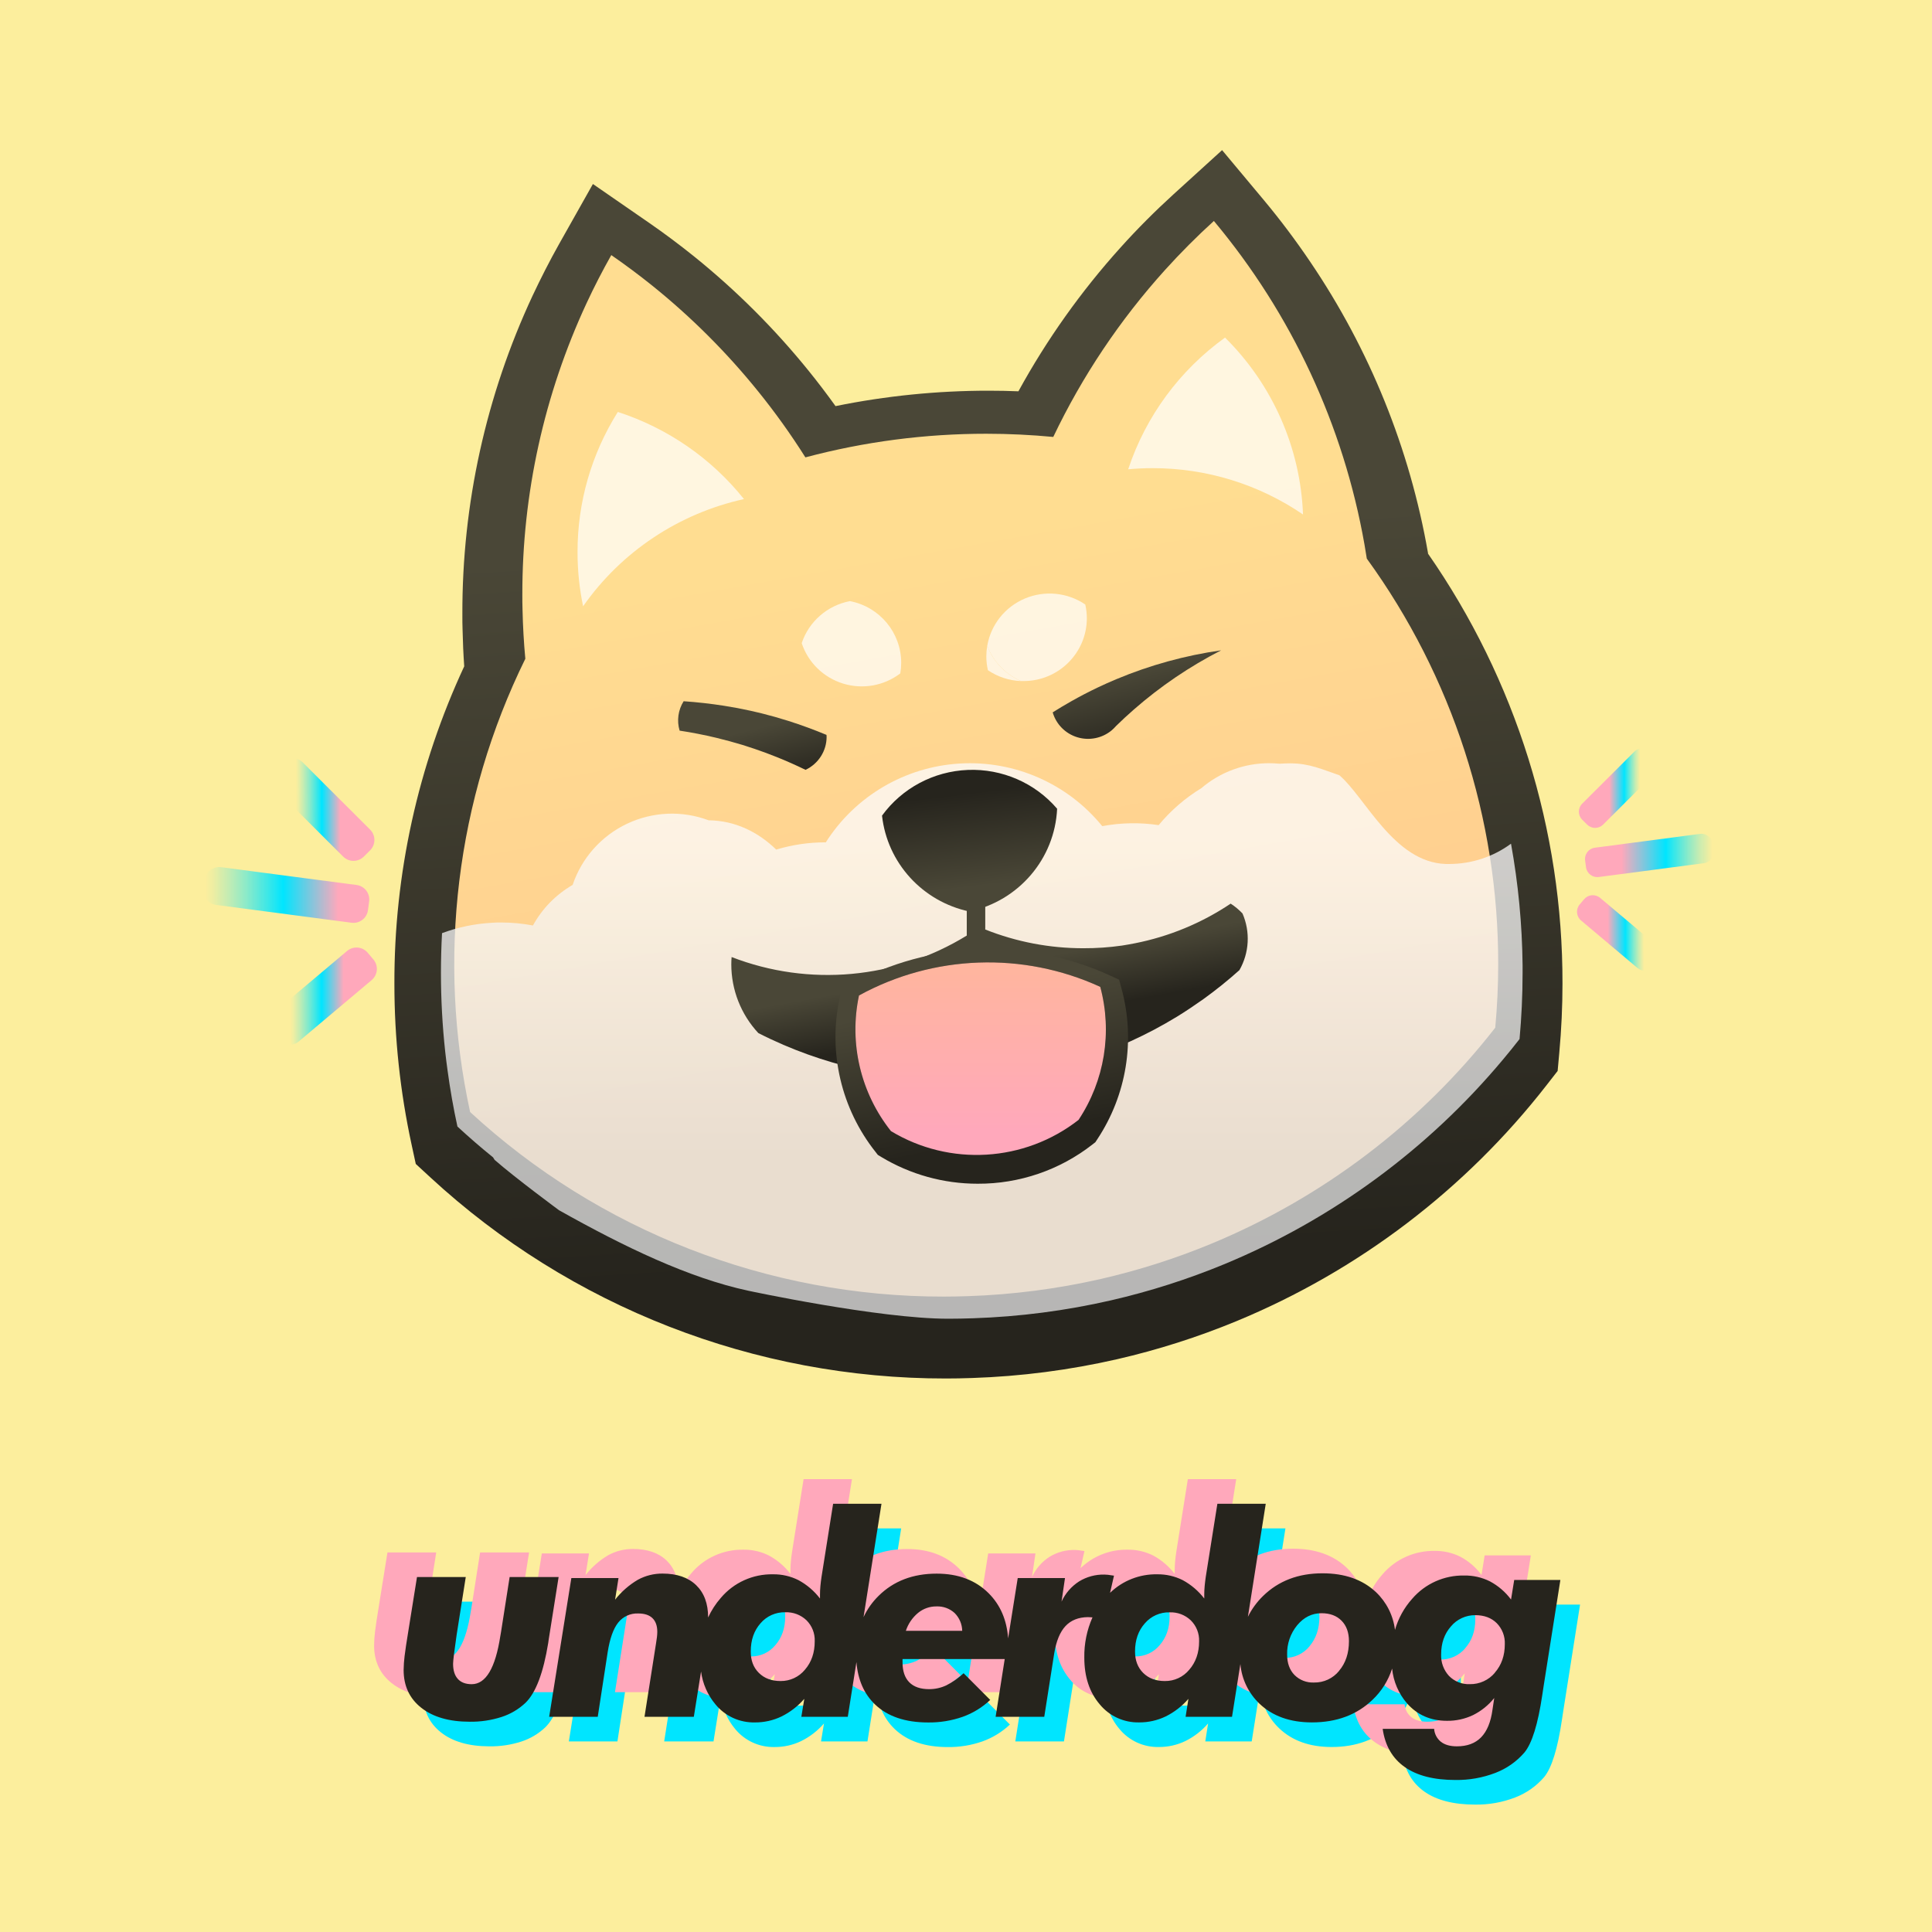 <?xml version="1.0" encoding="UTF-8"?>
<svg width="785px" height="785px" viewBox="0 0 785 785" version="1.1" xmlns="http://www.w3.org/2000/svg" xmlns:xlink="http://www.w3.org/1999/xlink">
    <!-- Generator: Sketch 55.1 (78136) - https://sketchapp.com -->
    <title>stacked-full</title>
    <desc>Created with Sketch.</desc>
    <defs>
        <linearGradient x1="51.297%" y1="90.282%" x2="47.882%" y2="31.353%" id="linearGradient-1">
            <stop stop-color="#26241D" offset="0%"></stop>
            <stop stop-color="#4A4737" offset="100%"></stop>
        </linearGradient>
        <linearGradient x1="52.702%" y1="84.639%" x2="43.199%" y2="29.942%" id="linearGradient-2">
            <stop stop-color="#FFCA90" offset="0%"></stop>
            <stop stop-color="#FFDD91" offset="100%"></stop>
        </linearGradient>
        <linearGradient x1="50%" y1="14.398%" x2="50%" y2="71.191%" id="linearGradient-3">
            <stop stop-color="#FCFBFA" offset="0%"></stop>
            <stop stop-color="#E2E2E2" offset="100%"></stop>
        </linearGradient>
        <linearGradient x1="56.871%" y1="66.101%" x2="48.341%" y2="44.279%" id="linearGradient-4">
            <stop stop-color="#26241D" offset="0%"></stop>
            <stop stop-color="#4A4737" offset="100%"></stop>
        </linearGradient>
        <linearGradient x1="47.078%" y1="17.354%" x2="56.766%" y2="82.073%" id="linearGradient-5">
            <stop stop-color="#26241D" offset="0%"></stop>
            <stop stop-color="#4A4737" offset="100%"></stop>
        </linearGradient>
        <linearGradient x1="75.451%" y1="100.707%" x2="41.407%" y2="27.37%" id="linearGradient-6">
            <stop stop-color="#26241D" offset="0%"></stop>
            <stop stop-color="#4A4737" offset="100%"></stop>
        </linearGradient>
        <linearGradient x1="86.047%" y1="115.875%" x2="47.067%" y2="42.823%" id="linearGradient-7">
            <stop stop-color="#26241D" offset="0%"></stop>
            <stop stop-color="#4A4737" offset="100%"></stop>
        </linearGradient>
        <linearGradient x1="59.559%" y1="80.903%" x2="45.617%" y2="24.335%" id="linearGradient-8">
            <stop stop-color="#26241D" offset="0%"></stop>
            <stop stop-color="#4A4737" offset="100%"></stop>
        </linearGradient>
        <linearGradient x1="50.012%" y1="83.526%" x2="50.012%" y2="-3.603%" id="linearGradient-9">
            <stop stop-color="#FFA8BB" offset="0%"></stop>
            <stop stop-color="#FFB79A" offset="100%"></stop>
        </linearGradient>
        <linearGradient x1="18.019%" y1="41.68%" x2="81.957%" y2="58.326%" id="linearGradient-10">
            <stop stop-color="#00E5FF" stop-opacity="0" offset="0%"></stop>
            <stop stop-color="#00E5FF" stop-opacity="0.06" offset="5%"></stop>
            <stop stop-color="#00E5FF" stop-opacity="0.2" offset="13%"></stop>
            <stop stop-color="#00E5FF" stop-opacity="0.44" offset="25%"></stop>
            <stop stop-color="#00E5FF" stop-opacity="0.77" offset="39%"></stop>
            <stop stop-color="#00E5FF" offset="48%"></stop>
            <stop stop-color="#FFA8BB" offset="82%"></stop>
        </linearGradient>
        <linearGradient x1="21.812%" y1="58.699%" x2="78.17%" y2="41.296%" id="linearGradient-11">
            <stop stop-color="#00E5FF" stop-opacity="0" offset="0%"></stop>
            <stop stop-color="#00E5FF" stop-opacity="0.06" offset="5%"></stop>
            <stop stop-color="#00E5FF" stop-opacity="0.2" offset="13%"></stop>
            <stop stop-color="#00E5FF" stop-opacity="0.44" offset="25%"></stop>
            <stop stop-color="#00E5FF" stop-opacity="0.77" offset="39%"></stop>
            <stop stop-color="#00E5FF" offset="48%"></stop>
            <stop stop-color="#FFA8BB" offset="82%"></stop>
        </linearGradient>
        <linearGradient x1="0.76%" y1="51.493%" x2="99.252%" y2="48.511%" id="linearGradient-12">
            <stop stop-color="#00E5FF" stop-opacity="0" offset="0%"></stop>
            <stop stop-color="#00E5FF" stop-opacity="0.06" offset="5%"></stop>
            <stop stop-color="#00E5FF" stop-opacity="0.2" offset="13%"></stop>
            <stop stop-color="#00E5FF" stop-opacity="0.44" offset="25%"></stop>
            <stop stop-color="#00E5FF" stop-opacity="0.77" offset="39%"></stop>
            <stop stop-color="#00E5FF" offset="48%"></stop>
            <stop stop-color="#FFA8BB" offset="82%"></stop>
        </linearGradient>
        <linearGradient x1="18.048%" y1="58.316%" x2="81.97%" y2="41.671%" id="linearGradient-13">
            <stop stop-color="#00E5FF" stop-opacity="0" offset="0%"></stop>
            <stop stop-color="#00E5FF" stop-opacity="0.06" offset="3%"></stop>
            <stop stop-color="#00E5FF" stop-opacity="0.2" offset="10%"></stop>
            <stop stop-color="#00E5FF" stop-opacity="0.44" offset="19%"></stop>
            <stop stop-color="#00E5FF" stop-opacity="0.77" offset="30%"></stop>
            <stop stop-color="#00E5FF" offset="37%"></stop>
            <stop stop-color="#FFA8BB" offset="72%"></stop>
        </linearGradient>
        <linearGradient x1="21.84%" y1="41.29%" x2="78.206%" y2="58.7%" id="linearGradient-14">
            <stop stop-color="#00E5FF" stop-opacity="0" offset="0%"></stop>
            <stop stop-color="#00E5FF" stop-opacity="0.06" offset="3%"></stop>
            <stop stop-color="#00E5FF" stop-opacity="0.2" offset="10%"></stop>
            <stop stop-color="#00E5FF" stop-opacity="0.44" offset="19%"></stop>
            <stop stop-color="#00E5FF" stop-opacity="0.77" offset="30%"></stop>
            <stop stop-color="#00E5FF" offset="37%"></stop>
            <stop stop-color="#FFA8BB" offset="72%"></stop>
        </linearGradient>
        <linearGradient x1="0.777%" y1="48.503%" x2="99.26%" y2="51.484%" id="linearGradient-15">
            <stop stop-color="#00E5FF" stop-opacity="0" offset="0%"></stop>
            <stop stop-color="#00E5FF" stop-opacity="0.06" offset="3%"></stop>
            <stop stop-color="#00E5FF" stop-opacity="0.2" offset="10%"></stop>
            <stop stop-color="#00E5FF" stop-opacity="0.44" offset="19%"></stop>
            <stop stop-color="#00E5FF" stop-opacity="0.77" offset="30%"></stop>
            <stop stop-color="#00E5FF" offset="37%"></stop>
            <stop stop-color="#FFA8BB" offset="72%"></stop>
        </linearGradient>
    </defs>
    <g id="stacked-full" stroke="none" stroke-width="1" fill="none" fill-rule="evenodd">
        <rect fill="#FCEE9D" x="0" y="0" width="785" height="785"></rect>
        <g id="Group-2" transform="translate(81, 61)">
            <g id="underdog-emblem" fill-rule="nonzero">
                <path d="M499.22,163.945 L499.22,163.729 C491.843,121.376 475.546,81.06 451.403,45.438 C445.558,36.776 439.277,28.414 432.585,20.384 L415.554,0 L395.898,17.871 C388.418,24.678 381.154,31.936 374.304,39.559 C358.244,57.367 344.316,76.977 332.801,97.992 C328.717,97.823 324.652,97.748 320.644,97.748 C299.766,97.745 278.942,99.843 258.487,104.011 C255.025,99.182 251.421,94.438 247.723,89.862 C233.844,72.669 218.161,57.003 200.941,43.131 C195.098,38.443 189.02,33.886 182.866,29.629 L159.908,13.764 L146.227,38.049 C142.331,44.978 138.699,52.113 135.322,59.305 C116.473,99.766 106.76,143.855 106.868,188.464 C106.868,190.836 106.868,193.152 106.953,195.027 C107.057,199.875 107.273,204.807 107.621,209.738 C88.818,250.142 79.134,294.163 79.251,338.7 C79.242,360.692 81.585,382.622 86.244,404.119 L87.937,411.929 L93.818,417.348 C150.812,469.999 225.69,499.205 303.406,499.101 C306.624,499.101 309.993,499.044 314.011,498.904 C333.851,498.244 353.582,495.685 372.931,491.262 C389.481,487.457 405.686,482.288 421.378,475.81 C470.987,455.296 514.391,422.28 547.329,380.003 L551.892,374.142 L552.561,366.763 C553.426,357.331 553.86,347.889 553.86,338.7 C553.991,276.253 534.923,215.265 499.22,163.945 L499.22,163.945 Z" id="Outline" fill="url(#linearGradient-1)"></path>
                <path d="M474.349,165.966 C474.06,164.053 473.746,162.145 473.407,160.239 C464.886,111.854 443.79,66.532 412.216,28.777 C405.279,35.088 398.665,41.724 392.374,48.685 C374.024,69.001 358.726,91.854 346.957,116.534 C338.001,115.69 328.933,115.24 319.761,115.24 C294.938,115.225 270.222,118.452 246.243,124.838 C240.35,115.493 233.911,106.502 226.957,97.91 C214.209,82.129 199.801,67.75 183.978,55.021 C178.604,50.709 173.07,46.585 167.376,42.649 C163.779,49.022 160.439,55.517 157.357,62.134 C140.092,99.266 131.177,139.7 131.234,180.615 C131.234,182.64 131.234,184.655 131.31,186.67 C131.454,193.393 131.834,200.057 132.449,206.662 C104.384,263.798 96.482,328.68 110.018,390.836 C162.359,439.139 231.131,465.931 302.509,465.827 C305.777,465.827 309.025,465.752 312.255,465.649 C330.485,465.044 348.615,462.697 366.393,458.638 C381.581,455.151 396.451,450.414 410.85,444.476 C456.428,425.661 496.3,395.362 526.546,356.56 C527.319,348.068 527.743,339.483 527.743,330.794 C527.831,271.625 509.145,213.94 474.349,165.966 Z" id="Path" fill="url(#linearGradient-2)"></path>
                <path d="M223.02,463.439 C223.02,463.439 276.093,474.82 304.285,474.82 C307.662,474.82 311.03,474.745 314.388,474.632 C333.271,474.006 352.049,471.563 370.462,467.339 C386.208,463.712 401.625,458.786 416.555,452.612 C460.434,434.425 499.257,405.901 529.71,369.474 C531.999,366.749 534.234,363.983 536.417,361.176 C537.216,352.351 537.649,343.413 537.649,334.372 C537.649,333.291 537.649,332.21 537.649,331.139 C537.469,314.592 535.896,298.09 532.946,281.807 C525.661,287.169 516.849,290.057 507.801,290.049 C507.35,290.049 506.917,290.049 506.475,290.049 C485.376,289.401 473.711,262.888 463.204,253.997 C456.205,251.62 451.097,249.176 443.299,249.157 L443.186,249.157 C441.728,249.157 440.289,249.223 438.85,249.308 C437.486,249.176 436.103,249.101 434.701,249.101 C424.603,249.083 414.83,252.673 407.149,259.223 C400.567,263.239 394.698,268.321 389.784,274.26 C382.173,273.121 374.424,273.261 366.859,274.674 C352.794,257.394 331.269,247.925 309.015,249.229 C286.76,250.532 266.49,262.449 254.542,281.252 L254.373,281.252 C247.601,281.253 240.866,282.247 234.384,284.203 C227.159,277.145 217.809,272.418 206.934,272.296 C196.131,268.255 184.148,268.768 173.729,273.718 C163.311,278.668 155.35,287.631 151.67,298.555 C144.884,302.469 139.306,308.171 135.546,315.039 C131.295,314.234 126.977,313.828 122.65,313.827 C121.342,313.827 120.035,313.827 118.736,313.949 C111.853,314.329 105.066,315.745 98.606,318.15 C98.311,323.507 98.164,328.908 98.164,334.353 C98.164,345.028 98.743,355.695 99.895,366.307 C100.177,368.826 100.478,371.326 100.835,373.826 C101.876,381.564 103.218,389.198 104.861,396.73 C109.546,401.065 114.375,405.244 119.348,409.267 L119.969,410.273 C128.294,417.566 146.157,430.742 146.157,430.742 C172.844,445.732 198.901,458.251 223.02,463.439 Z" id="Path" fill="url(#linearGradient-3)" opacity="0.77"></path>
                <path d="M423.85,310.16 C422.41,308.641 420.796,307.297 419.042,306.158 C407.262,314.053 394.039,319.528 380.137,322.268 C378.381,322.617 376.606,322.927 374.812,323.21 C369.63,323.945 364.402,324.303 359.168,324.283 C345.525,324.299 332.003,321.714 319.324,316.666 L319.324,289.568 L311.811,289.568 L311.811,319.133 C283.062,336.823 247.727,340.051 216.262,327.861 C216.187,328.803 216.14,329.81 216.14,330.789 C216.126,341.167 220.051,351.161 227.118,358.744 C230.442,360.448 233.842,362.039 237.288,363.527 C289.257,385.843 348.776,381.613 397.087,352.172 C400.787,349.912 404.402,347.464 407.923,344.979 C413.018,341.309 417.914,337.371 422.592,333.181 C426.611,326.136 427.077,317.603 423.85,310.16 Z" id="Path" fill="url(#linearGradient-4)"></path>
                <path d="M348.526,267.597 C339.53,257.1 326.156,251.287 312.264,251.834 C298.372,252.381 285.506,259.227 277.38,270.398 C279.494,289.591 293.784,305.287 312.845,309.353 C332.932,305.067 347.583,287.922 348.526,267.597 Z" id="Path" fill="url(#linearGradient-5)"></path>
                <g id="Group" opacity="0.72" transform="translate(153.099, 75.54)" fill="#FFFFFF">
                    <path d="M224.3,54.138 C227.565,53.839 230.885,53.68 234.187,53.68 C256.02,53.649 277.346,60.213 295.335,72.502 C294.302,45.426 282.981,19.744 263.651,0.626 C245.198,13.91 231.428,32.635 224.3,54.138 L224.3,54.138 Z" id="Path"></path>
                    <path d="M2.822,109.8 C18.337,87.648 41.668,72.1 68.185,66.241 C54.965,49.703 37.142,37.392 16.933,30.84 C6.209,47.882 0.536,67.581 0.564,87.679 C0.549,95.11 1.306,102.523 2.822,109.8 L2.822,109.8 Z" id="Path"></path>
                    <path d="M91.647,124.781 C94.243,132.644 100.517,138.769 108.477,141.211 C116.437,143.654 125.095,142.11 131.703,137.07 C131.945,135.65 132.068,134.212 132.07,132.771 C132.071,120.534 123.329,110.019 111.233,107.706 C102.07,109.448 94.575,115.982 91.647,124.781 Z" id="Path"></path>
                    <path d="M167.028,125.902 C166.786,127.307 166.664,128.729 166.661,130.154 C166.664,132.041 166.875,133.921 167.291,135.762 C171.264,138.471 175.929,140.007 180.744,140.191 C174.432,137.442 169.493,132.296 167.028,125.902 Z" id="Path"></path>
                    <path d="M207.499,114.688 C207.496,112.801 207.285,110.921 206.868,109.08 C199.635,104.164 190.378,103.251 182.313,106.656 C174.247,110.062 168.485,117.317 167.028,125.902 C169.495,132.292 174.434,137.435 180.744,140.182 C181.092,140.182 181.44,140.182 181.798,140.182 C195.975,140.177 207.473,128.772 207.499,114.688 Z" id="Path"></path>
                </g>
                <path d="M372.644,214.938 C370.064,216.017 367.52,217.153 364.996,218.354 C361.312,220.11 357.696,221.993 354.149,224.004 C351.634,225.418 349.166,226.908 346.725,228.444 C348.128,233.285 351.896,237.093 356.738,238.562 C361.581,240.031 366.841,238.962 370.718,235.722 C371.336,235.191 371.914,234.615 372.448,234 C374.773,231.717 377.17,229.498 379.638,227.345 C390.438,217.882 402.373,209.785 415.17,203.237 C400.551,205.314 386.259,209.246 372.644,214.938 L372.644,214.938 Z" id="Path" fill="url(#linearGradient-6)"></path>
                <path d="M239.33,231.918 C235.706,230.771 232.037,229.736 228.325,228.812 C226.938,228.468 225.55,228.143 224.153,227.836 C220.567,227.036 216.942,226.351 213.28,225.781 C207.856,224.925 202.354,224.305 196.773,223.921 C194.525,227.493 193.931,231.84 195.14,235.87 C200.17,236.623 205.126,237.609 210.005,238.771 C213.629,239.645 217.21,240.618 220.746,241.691 C222.35,242.181 223.942,242.698 225.522,243.244 C228.599,244.285 231.628,245.407 234.611,246.61 C238.581,248.203 242.479,249.933 246.305,251.799 C251.528,249.326 254.854,244.127 254.865,238.418 C254.865,238.139 254.865,237.878 254.818,237.599 C249.766,235.492 244.603,233.598 239.33,231.918 Z" id="Path" fill="url(#linearGradient-7)"></path>
                <path d="M316.248,419.964 C302.409,419.974 288.834,416.201 277.003,409.056 L275.665,408.24 L274.722,407.021 C260.831,389.486 255.472,366.721 260.089,344.869 L260.899,340.996 L264.386,339.12 C296.999,321.234 336.212,319.841 370.023,335.369 L373.717,337.067 L374.772,340.977 C380.366,361.779 376.744,383.969 364.822,401.938 L364.049,403.11 L362.937,403.973 C349.638,414.403 333.18,420.04 316.248,419.964 L316.248,419.964 Z" id="Path" fill="url(#linearGradient-8)"></path>
                <path d="M357.227,394.031 C367.811,378.1 371.022,358.42 366.05,339.976 C334.67,325.584 298.282,326.881 268.018,343.472 C263.908,362.851 268.667,383.045 281.007,398.589 C304.888,413.008 335.255,411.193 357.227,394.031 L357.227,394.031 Z" id="Path" fill="#202020"></path>
                <path d="M357.227,394.031 C367.811,378.1 371.022,358.42 366.05,339.976 C334.67,325.584 298.282,326.881 268.018,343.472 C263.908,362.851 268.667,383.045 281.007,398.589 C304.888,413.008 335.255,411.193 357.227,394.031 L357.227,394.031 Z" id="Path" fill="url(#linearGradient-9)"></path>
                <path d="M30.899,335.994 L69.57,336.042 C72.842,336.046 75.495,338.698 75.499,341.971 L75.503,345.583 C75.507,348.862 72.853,351.523 69.574,351.527 C69.569,351.527 69.564,351.527 69.559,351.527 L30.889,351.479 C27.616,351.475 24.964,348.823 24.96,345.55 L24.955,341.938 C24.951,338.659 27.606,335.998 30.884,335.994 C30.889,335.994 30.894,335.994 30.899,335.994 Z" id="Rectangle" fill="url(#linearGradient-10)" transform="translate(50.229, 343.761) rotate(-40.16) translate(-50.229, -343.761) "></path>
                <path d="M30.891,260.196 L69.551,260.147 C72.83,260.143 75.491,262.798 75.495,266.076 C75.495,266.081 75.495,266.086 75.495,266.091 L75.49,269.707 C75.486,272.98 72.834,275.632 69.562,275.636 L30.901,275.685 C27.623,275.689 24.962,273.034 24.958,269.756 C24.958,269.751 24.958,269.746 24.958,269.741 L24.962,266.125 C24.966,262.852 27.618,260.2 30.891,260.196 Z" id="Rectangle" fill="url(#linearGradient-11)" transform="translate(50.226, 267.916) rotate(45) translate(-50.226, -267.916) "></path>
                <path d="M7.596,294.909 L63.104,294.891 C66.383,294.886 69.041,297.543 69.043,300.821 C69.043,300.823 69.043,300.824 69.039,300.825 L69.037,304.422 C69.033,307.699 66.376,310.356 63.099,310.361 L7.591,310.379 C4.312,310.384 1.654,307.727 1.653,304.448 C1.653,304.447 1.653,304.446 1.657,304.444 L1.658,300.847 C1.663,297.57 4.319,294.914 7.596,294.909 Z" id="Rectangle" fill="url(#linearGradient-12)" transform="translate(35.348, 302.635) rotate(7.51) translate(-35.348, -302.635) "></path>
                <path d="M561.746,312.077 L591.753,312.04 C594.298,312.037 596.363,314.097 596.367,316.642 C596.367,316.646 596.367,316.65 596.367,316.654 L596.363,319.458 C596.36,321.998 594.301,324.057 591.761,324.06 L561.754,324.098 C559.209,324.101 557.143,322.04 557.14,319.495 C557.14,319.491 557.14,319.488 557.14,319.484 L557.144,316.68 C557.147,314.139 559.205,312.081 561.746,312.077 Z" id="Rectangle" fill="url(#linearGradient-13)" transform="translate(576.753, 318.069) rotate(-139.84) translate(-576.753, -318.069) "></path>
                <path d="M561.747,253.165 L591.746,253.203 C594.286,253.206 596.345,255.264 596.348,257.805 L596.351,260.611 C596.355,263.156 594.294,265.222 591.749,265.225 C591.745,265.225 591.741,265.225 591.737,265.225 L561.739,265.187 C559.199,265.184 557.14,263.126 557.137,260.585 L557.133,257.779 C557.13,255.234 559.19,253.168 561.735,253.165 C561.739,253.165 561.743,253.165 561.747,253.165 Z" id="Rectangle" fill="url(#linearGradient-14)" transform="translate(576.742, 259.195) rotate(135) translate(-576.742, -259.195) "></path>
                <path d="M567.62,280.572 L610.7,280.586 C613.244,280.59 615.306,282.652 615.31,285.196 L615.311,287.988 C615.315,290.533 613.252,292.596 610.707,292.597 C610.706,292.597 610.705,292.597 610.704,292.594 L567.624,292.58 C565.08,292.576 563.018,290.514 563.014,287.971 L563.013,285.179 C563.01,282.634 565.072,280.57 567.617,280.569 C567.618,280.569 567.619,280.569 567.62,280.572 Z" id="Rectangle" fill="url(#linearGradient-15)" transform="translate(589.162, 286.583) rotate(172.49) translate(-589.162, -286.583) "></path>
            </g>
            <g id="text" transform="translate(71, 540)">
                <g id="Group-4">
                    <g id="Group-3" transform="translate(20, 20)" fill="#00E5FF" fill-rule="nonzero">
                        <path d="M58.914,55.371 L62.974,29.777 L43.071,29.777 L39.576,52.102 C39.504,52.477 39.408,53.019 39.297,53.697 C37.285,66.773 33.403,73.311 27.65,73.311 C25.192,73.311 23.319,72.601 22.029,71.182 C20.739,69.762 20.094,67.708 20.094,65.018 C20.094,64.381 20.23,63.025 20.484,60.952 C20.739,58.879 21.105,56.288 21.551,53.186 L25.245,29.777 L5.43,29.777 L1.958,51.448 C1.184,56.136 0.661,59.621 0.39,61.901 C0.155,63.771 0.025,65.653 4.26325641e-14,67.538 C4.26325641e-14,74.007 2.388,79.126 7.165,82.894 C11.942,86.663 18.499,88.553 26.838,88.563 C31.237,88.628 35.617,87.973 39.806,86.626 C43.43,85.454 46.747,83.491 49.519,80.877 C53.702,76.811 56.78,68.702 58.754,56.551 L58.914,55.371 Z" id="Path"></path>
                        <path d="M451.243,30.972 L449.958,38.914 C447.685,35.855 444.759,33.335 441.39,31.536 C438.152,29.917 434.569,29.1 430.946,29.154 C422.821,28.999 415.053,32.473 409.777,38.62 C406.522,42.254 404.136,46.573 402.799,51.255 C402.093,45.402 399.363,39.976 395.077,35.904 C389.647,30.806 382.402,28.256 373.342,28.256 C363.537,28.256 355.49,31.327 349.204,37.469 C346.677,39.922 344.592,42.788 343.039,45.942 L350.29,-1.42108547e-14 L330.639,-1.42108547e-14 L325.919,29.71 C325.736,30.972 325.584,32.211 325.472,33.418 C325.36,34.625 325.305,35.801 325.305,36.913 L325.305,38.501 C322.954,35.433 319.98,32.893 316.577,31.044 C313.36,29.429 309.799,28.612 306.197,28.661 C299.054,28.525 292.154,31.236 287.033,36.19 L288.63,29.217 C287.504,29.035 286.681,28.915 286.154,28.86 C285.688,28.806 285.219,28.777 284.749,28.773 C281.108,28.692 277.522,29.663 274.424,31.568 C271.323,33.572 268.858,36.412 267.318,39.756 L268.723,30.178 L249.519,30.178 L245.615,54.694 C245.082,47.218 242.45,41.111 237.718,36.373 C232.394,31.052 225.349,28.391 216.581,28.391 C206.92,28.391 199.049,31.406 192.97,37.437 C190.434,39.925 188.368,42.847 186.869,46.061 L194.16,-1.42108547e-14 L174.509,-1.42108547e-14 L169.798,29.71 C169.606,30.972 169.454,32.211 169.342,33.418 C169.231,34.625 169.175,35.801 169.175,36.913 L169.175,38.501 C166.826,35.432 163.852,32.89 160.447,31.044 C157.231,29.427 153.67,28.61 150.067,28.661 C141.904,28.509 134.11,32.039 128.867,38.263 C126.775,40.648 125.043,43.324 123.724,46.204 C123.724,40.592 122.106,36.219 118.869,33.085 C115.633,29.951 111.084,28.378 105.223,28.367 C101.714,28.336 98.256,29.2 95.178,30.877 C91.61,32.98 88.469,35.727 85.916,38.978 L87.313,30.178 L68.149,30.178 L59.134,86.564 L78.873,86.564 L82.913,60.269 C83.776,54.795 85.189,50.811 87.153,48.317 C89.106,45.827 92.15,44.433 95.322,44.576 C97.866,44.576 99.793,45.209 101.103,46.474 C102.412,47.737 103.067,49.603 103.067,52.034 C103.059,52.742 103.014,53.45 102.931,54.154 C102.836,54.948 102.716,55.814 102.564,56.671 L97.869,86.564 L117.911,86.564 L120.85,68.171 C121.492,73.08 123.521,77.706 126.703,81.513 C130.626,86.292 136.551,88.998 142.752,88.843 C146.493,88.868 150.19,88.037 153.556,86.413 C157.083,84.666 160.224,82.236 162.795,79.265 L161.597,86.564 L180.465,86.564 L183.979,64.327 C184.57,71.528 187.08,77.256 191.509,81.513 C196.619,86.41 203.805,88.859 213.068,88.859 C217.865,88.923 222.636,88.146 227.161,86.564 C231.327,85.075 235.135,82.738 238.34,79.702 L227.529,68.854 C225.433,70.833 223.058,72.498 220.478,73.794 C218.293,74.816 215.906,75.34 213.491,75.326 C209.973,75.326 207.295,74.397 205.458,72.539 C203.622,70.68 202.706,67.962 202.712,64.383 L202.712,63.096 L244.233,63.096 L240.536,86.564 L260.299,86.564 L264.339,60.825 C265.165,55.795 266.69,52.089 268.915,49.707 C271.14,47.324 274.182,46.109 278.042,46.061 C278.64,46.061 279.263,46.101 279.894,46.157 C277.608,51.312 276.475,56.899 276.572,62.532 C276.572,70.278 278.659,76.597 282.833,81.489 C286.746,86.269 292.662,88.98 298.858,88.835 C302.591,88.858 306.278,88.029 309.638,86.413 C313.163,84.666 316.302,82.236 318.869,79.265 L317.727,86.564 L336.587,86.564 L339.981,65.121 C340.524,71.251 343.284,76.976 347.75,81.235 C353.074,86.302 360.175,88.835 369.054,88.835 C379.083,88.835 387.281,85.783 393.648,79.678 C397.347,76.183 400.095,71.811 401.633,66.972 C402.144,72.164 404.242,77.075 407.645,81.044 C411.84,85.809 417.267,88.192 423.927,88.192 C427.588,88.236 431.211,87.443 434.515,85.873 C437.862,84.209 440.803,81.838 443.131,78.924 L442.404,83.776 C441.723,88.732 440.187,92.438 437.797,94.894 C435.406,97.351 432.111,98.571 427.911,98.556 C425.18,98.556 423.032,97.936 421.459,96.713 C419.851,95.418 418.853,93.517 418.705,91.464 L397.8,91.464 C398.774,98.278 401.758,103.442 406.751,106.958 C411.744,110.473 418.603,112.231 427.328,112.231 C432.883,112.319 438.402,111.343 443.586,109.356 C448.155,107.609 452.216,104.76 455.403,101.065 C458.47,97.359 460.884,89.579 462.646,77.725 C462.869,76.136 463.053,74.937 463.205,74.04 L470,30.972 L451.243,30.972 Z M163.058,67.424 C160.63,70.386 156.975,72.083 153.133,72.031 C149.508,72.031 146.58,70.932 144.349,68.735 C142.119,66.538 141.017,63.626 141.044,59.999 C141.044,55.377 142.361,51.57 144.996,48.579 C147.497,45.639 151.203,43.986 155.073,44.084 C158.274,43.961 161.388,45.14 163.697,47.348 C165.953,49.6 167.163,52.685 167.035,55.861 C167.04,60.505 165.715,64.359 163.058,67.424 Z M204.061,51.621 C204.998,48.778 206.719,46.255 209.028,44.338 C211.12,42.619 213.755,41.688 216.47,41.709 C219.2,41.588 221.867,42.554 223.88,44.394 C225.805,46.318 226.909,48.907 226.962,51.621 L204.061,51.621 Z M319.22,67.424 C316.789,70.391 313.126,72.088 309.279,72.031 C305.643,72.031 302.715,70.932 300.495,68.735 C298.275,66.538 297.171,63.626 297.181,59.999 C297.181,55.377 298.512,51.57 301.174,48.579 C303.677,45.656 307.376,44.015 311.235,44.116 C314.434,43.993 317.545,45.172 319.851,47.38 C322.116,49.627 323.334,52.713 323.213,55.893 C323.213,60.515 321.882,64.359 319.22,67.424 Z M380.121,67.869 C377.638,70.956 373.851,72.717 369.877,72.634 C366.918,72.767 364.042,71.651 361.956,69.561 C359.975,67.512 358.982,64.756 358.977,61.293 C358.856,56.966 360.301,52.738 363.049,49.381 C365.77,46.109 369.062,44.473 372.927,44.473 C376.376,44.473 379.099,45.487 381.095,47.515 C383.092,49.543 384.092,52.306 384.098,55.806 C384.098,60.708 382.762,64.73 380.089,67.869 L380.121,67.869 Z M443.394,68.663 C440.875,71.664 437.127,73.369 433.197,73.301 C430.031,73.425 426.96,72.207 424.749,69.95 C422.566,67.572 421.417,64.431 421.555,61.214 C421.555,56.629 422.886,52.83 425.548,49.818 C427.998,46.892 431.644,45.22 435.473,45.267 C439.066,45.267 441.957,46.347 444.145,48.507 C446.378,50.78 447.566,53.87 447.427,57.045 C447.427,61.693 446.072,65.558 443.362,68.639 L443.394,68.663 Z" id="Shape"></path>
                    </g>
                    <g id="Group-3"></g>
                    <path d="M58.914,55.371 L62.974,29.777 L43.071,29.777 L39.576,52.102 C39.504,52.477 39.408,53.019 39.297,53.697 C37.285,66.773 33.403,73.311 27.65,73.311 C25.192,73.311 23.319,72.601 22.029,71.182 C20.739,69.762 20.094,67.708 20.094,65.018 C20.094,64.381 20.23,63.025 20.484,60.952 C20.739,58.879 21.105,56.288 21.551,53.186 L25.245,29.777 L5.43,29.777 L1.958,51.448 C1.184,56.136 0.661,59.621 0.39,61.901 C0.155,63.771 0.025,65.653 0,67.538 C0,74.007 2.388,79.126 7.165,82.894 C11.942,86.663 18.499,88.553 26.838,88.563 C31.237,88.628 35.617,87.973 39.806,86.626 C43.43,85.454 46.747,83.491 49.519,80.877 C53.702,76.811 56.78,68.702 58.754,56.551 L58.914,55.371 Z" id="Path" fill="#FFA8BB" fill-rule="nonzero"></path>
                    <path d="M451.243,30.972 L449.958,38.914 C447.685,35.855 444.759,33.335 441.39,31.536 C438.152,29.917 434.569,29.1 430.946,29.154 C422.821,28.999 415.053,32.473 409.777,38.62 C406.522,42.254 404.136,46.573 402.799,51.255 C402.093,45.402 399.363,39.976 395.077,35.904 C389.647,30.806 382.402,28.256 373.342,28.256 C363.537,28.256 355.49,31.327 349.204,37.469 C346.677,39.922 344.592,42.788 343.039,45.942 L350.29,0 L330.639,0 L325.919,29.71 C325.736,30.972 325.584,32.211 325.472,33.418 C325.36,34.625 325.305,35.801 325.305,36.913 L325.305,38.501 C322.954,35.433 319.98,32.893 316.577,31.044 C313.36,29.429 309.799,28.612 306.197,28.661 C299.054,28.525 292.154,31.236 287.033,36.19 L288.63,29.217 C287.504,29.035 286.681,28.915 286.154,28.86 C285.688,28.806 285.219,28.777 284.749,28.773 C281.108,28.692 277.522,29.663 274.424,31.568 C271.323,33.572 268.858,36.412 267.318,39.756 L268.723,30.178 L249.519,30.178 L245.615,54.694 C245.082,47.218 242.45,41.111 237.718,36.373 C232.394,31.052 225.349,28.391 216.581,28.391 C206.92,28.391 199.049,31.406 192.97,37.437 C190.434,39.925 188.368,42.847 186.869,46.061 L194.16,0 L174.509,0 L169.798,29.71 C169.606,30.972 169.454,32.211 169.342,33.418 C169.231,34.625 169.175,35.801 169.175,36.913 L169.175,38.501 C166.826,35.432 163.852,32.89 160.447,31.044 C157.231,29.427 153.67,28.61 150.067,28.661 C141.904,28.509 134.11,32.039 128.867,38.263 C126.775,40.648 125.043,43.324 123.724,46.204 C123.724,40.592 122.106,36.219 118.869,33.085 C115.633,29.951 111.084,28.378 105.223,28.367 C101.714,28.336 98.256,29.2 95.178,30.877 C91.61,32.98 88.469,35.727 85.916,38.978 L87.313,30.178 L68.149,30.178 L59.134,86.564 L78.873,86.564 L82.913,60.269 C83.776,54.795 85.189,50.811 87.153,48.317 C89.106,45.827 92.15,44.433 95.322,44.576 C97.866,44.576 99.793,45.209 101.103,46.474 C102.412,47.737 103.067,49.603 103.067,52.034 C103.059,52.742 103.014,53.45 102.931,54.154 C102.836,54.948 102.716,55.814 102.564,56.671 L97.869,86.564 L117.911,86.564 L120.85,68.171 C121.492,73.08 123.521,77.706 126.703,81.513 C130.626,86.292 136.551,88.998 142.752,88.843 C146.493,88.868 150.19,88.037 153.556,86.413 C157.083,84.666 160.224,82.236 162.795,79.265 L161.597,86.564 L180.465,86.564 L183.979,64.327 C184.57,71.528 187.08,77.256 191.509,81.513 C196.619,86.41 203.805,88.859 213.068,88.859 C217.865,88.923 222.636,88.146 227.161,86.564 C231.327,85.075 235.135,82.738 238.34,79.702 L227.529,68.854 C225.433,70.833 223.058,72.498 220.478,73.794 C218.293,74.816 215.906,75.34 213.491,75.326 C209.973,75.326 207.295,74.397 205.458,72.539 C203.622,70.68 202.706,67.962 202.712,64.383 L202.712,63.096 L244.233,63.096 L240.536,86.564 L260.299,86.564 L264.339,60.825 C265.165,55.795 266.69,52.089 268.915,49.707 C271.14,47.324 274.182,46.109 278.042,46.061 C278.64,46.061 279.263,46.101 279.894,46.157 C277.608,51.312 276.475,56.899 276.572,62.532 C276.572,70.278 278.659,76.597 282.833,81.489 C286.746,86.269 292.662,88.98 298.858,88.835 C302.591,88.858 306.278,88.029 309.638,86.413 C313.163,84.666 316.302,82.236 318.869,79.265 L317.727,86.564 L336.587,86.564 L339.981,65.121 C340.524,71.251 343.284,76.976 347.75,81.235 C353.074,86.302 360.175,88.835 369.054,88.835 C379.083,88.835 387.281,85.783 393.648,79.678 C397.347,76.183 400.095,71.811 401.633,66.972 C402.144,72.164 404.242,77.075 407.645,81.044 C411.84,85.809 417.267,88.192 423.927,88.192 C427.588,88.236 431.211,87.443 434.515,85.873 C437.862,84.209 440.803,81.838 443.131,78.924 L442.404,83.776 C441.723,88.732 440.187,92.438 437.797,94.894 C435.406,97.351 432.111,98.571 427.911,98.556 C425.18,98.556 423.032,97.936 421.459,96.713 C419.851,95.418 418.853,93.517 418.705,91.464 L397.8,91.464 C398.774,98.278 401.758,103.442 406.751,106.958 C411.744,110.473 418.603,112.231 427.328,112.231 C432.883,112.319 438.402,111.343 443.586,109.356 C448.155,107.609 452.216,104.76 455.403,101.065 C458.47,97.359 460.884,89.579 462.646,77.725 C462.869,76.136 463.053,74.937 463.205,74.04 L470,30.972 L451.243,30.972 Z M163.058,67.424 C160.63,70.386 156.975,72.083 153.133,72.031 C149.508,72.031 146.58,70.932 144.349,68.735 C142.119,66.538 141.017,63.626 141.044,59.999 C141.044,55.377 142.361,51.57 144.996,48.579 C147.497,45.639 151.203,43.986 155.073,44.084 C158.274,43.961 161.388,45.14 163.697,47.348 C165.953,49.6 167.163,52.685 167.035,55.861 C167.04,60.505 165.715,64.359 163.058,67.424 Z M204.061,51.621 C204.998,48.778 206.719,46.255 209.028,44.338 C211.12,42.619 213.755,41.688 216.47,41.709 C219.2,41.588 221.867,42.554 223.88,44.394 C225.805,46.318 226.909,48.907 226.962,51.621 L204.061,51.621 Z M319.22,67.424 C316.789,70.391 313.126,72.088 309.279,72.031 C305.643,72.031 302.715,70.932 300.495,68.735 C298.275,66.538 297.171,63.626 297.181,59.999 C297.181,55.377 298.512,51.57 301.174,48.579 C303.677,45.656 307.376,44.015 311.235,44.116 C314.434,43.993 317.545,45.172 319.851,47.38 C322.116,49.627 323.334,52.713 323.213,55.893 C323.213,60.515 321.882,64.359 319.22,67.424 Z M380.121,67.869 C377.638,70.956 373.851,72.717 369.877,72.634 C366.918,72.767 364.042,71.651 361.956,69.561 C359.975,67.512 358.982,64.756 358.977,61.293 C358.856,56.966 360.301,52.738 363.049,49.381 C365.77,46.109 369.062,44.473 372.927,44.473 C376.376,44.473 379.099,45.487 381.095,47.515 C383.092,49.543 384.092,52.306 384.098,55.806 C384.098,60.708 382.762,64.73 380.089,67.869 L380.121,67.869 Z M443.394,68.663 C440.875,71.664 437.127,73.369 433.197,73.301 C430.031,73.425 426.96,72.207 424.749,69.95 C422.566,67.572 421.417,64.431 421.555,61.214 C421.555,56.629 422.886,52.83 425.548,49.818 C427.998,46.892 431.644,45.22 435.473,45.267 C439.066,45.267 441.957,46.347 444.145,48.507 C446.378,50.78 447.566,53.87 447.427,57.045 C447.427,61.693 446.072,65.558 443.362,68.639 L443.394,68.663 Z" id="Shape" fill="#FFA8BB" fill-rule="nonzero"></path>
                    <g id="Group-3" transform="translate(12, 10)" fill="#26241D" fill-rule="nonzero">
                        <path d="M58.914,55.371 L62.974,29.777 L43.071,29.777 L39.576,52.102 C39.504,52.477 39.408,53.019 39.297,53.697 C37.285,66.773 33.403,73.311 27.65,73.311 C25.192,73.311 23.319,72.601 22.029,71.182 C20.739,69.762 20.094,67.708 20.094,65.018 C20.094,64.381 20.23,63.025 20.484,60.952 C20.739,58.879 21.105,56.288 21.551,53.186 L25.245,29.777 L5.43,29.777 L1.958,51.448 C1.184,56.136 0.661,59.621 0.39,61.901 C0.155,63.771 0.025,65.653 4.26325641e-14,67.538 C4.26325641e-14,74.007 2.388,79.126 7.165,82.894 C11.942,86.663 18.499,88.553 26.838,88.563 C31.237,88.628 35.617,87.973 39.806,86.626 C43.43,85.454 46.747,83.491 49.519,80.877 C53.702,76.811 56.78,68.702 58.754,56.551 L58.914,55.371 Z" id="Path"></path>
                        <path d="M451.243,30.972 L449.958,38.914 C447.685,35.855 444.759,33.335 441.39,31.536 C438.152,29.917 434.569,29.1 430.946,29.154 C422.821,28.999 415.053,32.473 409.777,38.62 C406.522,42.254 404.136,46.573 402.799,51.255 C402.093,45.402 399.363,39.976 395.077,35.904 C389.647,30.806 382.402,28.256 373.342,28.256 C363.537,28.256 355.49,31.327 349.204,37.469 C346.677,39.922 344.592,42.788 343.039,45.942 L350.29,-1.42108547e-14 L330.639,-1.42108547e-14 L325.919,29.71 C325.736,30.972 325.584,32.211 325.472,33.418 C325.36,34.625 325.305,35.801 325.305,36.913 L325.305,38.501 C322.954,35.433 319.98,32.893 316.577,31.044 C313.36,29.429 309.799,28.612 306.197,28.661 C299.054,28.525 292.154,31.236 287.033,36.19 L288.63,29.217 C287.504,29.035 286.681,28.915 286.154,28.86 C285.688,28.806 285.219,28.777 284.749,28.773 C281.108,28.692 277.522,29.663 274.424,31.568 C271.323,33.572 268.858,36.412 267.318,39.756 L268.723,30.178 L249.519,30.178 L245.615,54.694 C245.082,47.218 242.45,41.111 237.718,36.373 C232.394,31.052 225.349,28.391 216.581,28.391 C206.92,28.391 199.049,31.406 192.97,37.437 C190.434,39.925 188.368,42.847 186.869,46.061 L194.16,-1.42108547e-14 L174.509,-1.42108547e-14 L169.798,29.71 C169.606,30.972 169.454,32.211 169.342,33.418 C169.231,34.625 169.175,35.801 169.175,36.913 L169.175,38.501 C166.826,35.432 163.852,32.89 160.447,31.044 C157.231,29.427 153.67,28.61 150.067,28.661 C141.904,28.509 134.11,32.039 128.867,38.263 C126.775,40.648 125.043,43.324 123.724,46.204 C123.724,40.592 122.106,36.219 118.869,33.085 C115.633,29.951 111.084,28.378 105.223,28.367 C101.714,28.336 98.256,29.2 95.178,30.877 C91.61,32.98 88.469,35.727 85.916,38.978 L87.313,30.178 L68.149,30.178 L59.134,86.564 L78.873,86.564 L82.913,60.269 C83.776,54.795 85.189,50.811 87.153,48.317 C89.106,45.827 92.15,44.433 95.322,44.576 C97.866,44.576 99.793,45.209 101.103,46.474 C102.412,47.737 103.067,49.603 103.067,52.034 C103.059,52.742 103.014,53.45 102.931,54.154 C102.836,54.948 102.716,55.814 102.564,56.671 L97.869,86.564 L117.911,86.564 L120.85,68.171 C121.492,73.08 123.521,77.706 126.703,81.513 C130.626,86.292 136.551,88.998 142.752,88.843 C146.493,88.868 150.19,88.037 153.556,86.413 C157.083,84.666 160.224,82.236 162.795,79.265 L161.597,86.564 L180.465,86.564 L183.979,64.327 C184.57,71.528 187.08,77.256 191.509,81.513 C196.619,86.41 203.805,88.859 213.068,88.859 C217.865,88.923 222.636,88.146 227.161,86.564 C231.327,85.075 235.135,82.738 238.34,79.702 L227.529,68.854 C225.433,70.833 223.058,72.498 220.478,73.794 C218.293,74.816 215.906,75.34 213.491,75.326 C209.973,75.326 207.295,74.397 205.458,72.539 C203.622,70.68 202.706,67.962 202.712,64.383 L202.712,63.096 L244.233,63.096 L240.536,86.564 L260.299,86.564 L264.339,60.825 C265.165,55.795 266.69,52.089 268.915,49.707 C271.14,47.324 274.182,46.109 278.042,46.061 C278.64,46.061 279.263,46.101 279.894,46.157 C277.608,51.312 276.475,56.899 276.572,62.532 C276.572,70.278 278.659,76.597 282.833,81.489 C286.746,86.269 292.662,88.98 298.858,88.835 C302.591,88.858 306.278,88.029 309.638,86.413 C313.163,84.666 316.302,82.236 318.869,79.265 L317.727,86.564 L336.587,86.564 L339.981,65.121 C340.524,71.251 343.284,76.976 347.75,81.235 C353.074,86.302 360.175,88.835 369.054,88.835 C379.083,88.835 387.281,85.783 393.648,79.678 C397.347,76.183 400.095,71.811 401.633,66.972 C402.144,72.164 404.242,77.075 407.645,81.044 C411.84,85.809 417.267,88.192 423.927,88.192 C427.588,88.236 431.211,87.443 434.515,85.873 C437.862,84.209 440.803,81.838 443.131,78.924 L442.404,83.776 C441.723,88.732 440.187,92.438 437.797,94.894 C435.406,97.351 432.111,98.571 427.911,98.556 C425.18,98.556 423.032,97.936 421.459,96.713 C419.851,95.418 418.853,93.517 418.705,91.464 L397.8,91.464 C398.774,98.278 401.758,103.442 406.751,106.958 C411.744,110.473 418.603,112.231 427.328,112.231 C432.883,112.319 438.402,111.343 443.586,109.356 C448.155,107.609 452.216,104.76 455.403,101.065 C458.47,97.359 460.884,89.579 462.646,77.725 C462.869,76.136 463.053,74.937 463.205,74.04 L470,30.972 L451.243,30.972 Z M163.058,67.424 C160.63,70.386 156.975,72.083 153.133,72.031 C149.508,72.031 146.58,70.932 144.349,68.735 C142.119,66.538 141.017,63.626 141.044,59.999 C141.044,55.377 142.361,51.57 144.996,48.579 C147.497,45.639 151.203,43.986 155.073,44.084 C158.274,43.961 161.388,45.14 163.697,47.348 C165.953,49.6 167.163,52.685 167.035,55.861 C167.04,60.505 165.715,64.359 163.058,67.424 Z M204.061,51.621 C204.998,48.778 206.719,46.255 209.028,44.338 C211.12,42.619 213.755,41.688 216.47,41.709 C219.2,41.588 221.867,42.554 223.88,44.394 C225.805,46.318 226.909,48.907 226.962,51.621 L204.061,51.621 Z M319.22,67.424 C316.789,70.391 313.126,72.088 309.279,72.031 C305.643,72.031 302.715,70.932 300.495,68.735 C298.275,66.538 297.171,63.626 297.181,59.999 C297.181,55.377 298.512,51.57 301.174,48.579 C303.677,45.656 307.376,44.015 311.235,44.116 C314.434,43.993 317.545,45.172 319.851,47.38 C322.116,49.627 323.334,52.713 323.213,55.893 C323.213,60.515 321.882,64.359 319.22,67.424 Z M380.121,67.869 C377.638,70.956 373.851,72.717 369.877,72.634 C366.918,72.767 364.042,71.651 361.956,69.561 C359.975,67.512 358.982,64.756 358.977,61.293 C358.856,56.966 360.301,52.738 363.049,49.381 C365.77,46.109 369.062,44.473 372.927,44.473 C376.376,44.473 379.099,45.487 381.095,47.515 C383.092,49.543 384.092,52.306 384.098,55.806 C384.098,60.708 382.762,64.73 380.089,67.869 L380.121,67.869 Z M443.394,68.663 C440.875,71.664 437.127,73.369 433.197,73.301 C430.031,73.425 426.96,72.207 424.749,69.95 C422.566,67.572 421.417,64.431 421.555,61.214 C421.555,56.629 422.886,52.83 425.548,49.818 C427.998,46.892 431.644,45.22 435.473,45.267 C439.066,45.267 441.957,46.347 444.145,48.507 C446.378,50.78 447.566,53.87 447.427,57.045 C447.427,61.693 446.072,65.558 443.362,68.639 L443.394,68.663 Z" id="Shape"></path>
                    </g>
                </g>
            </g>
        </g>
    </g>
</svg>